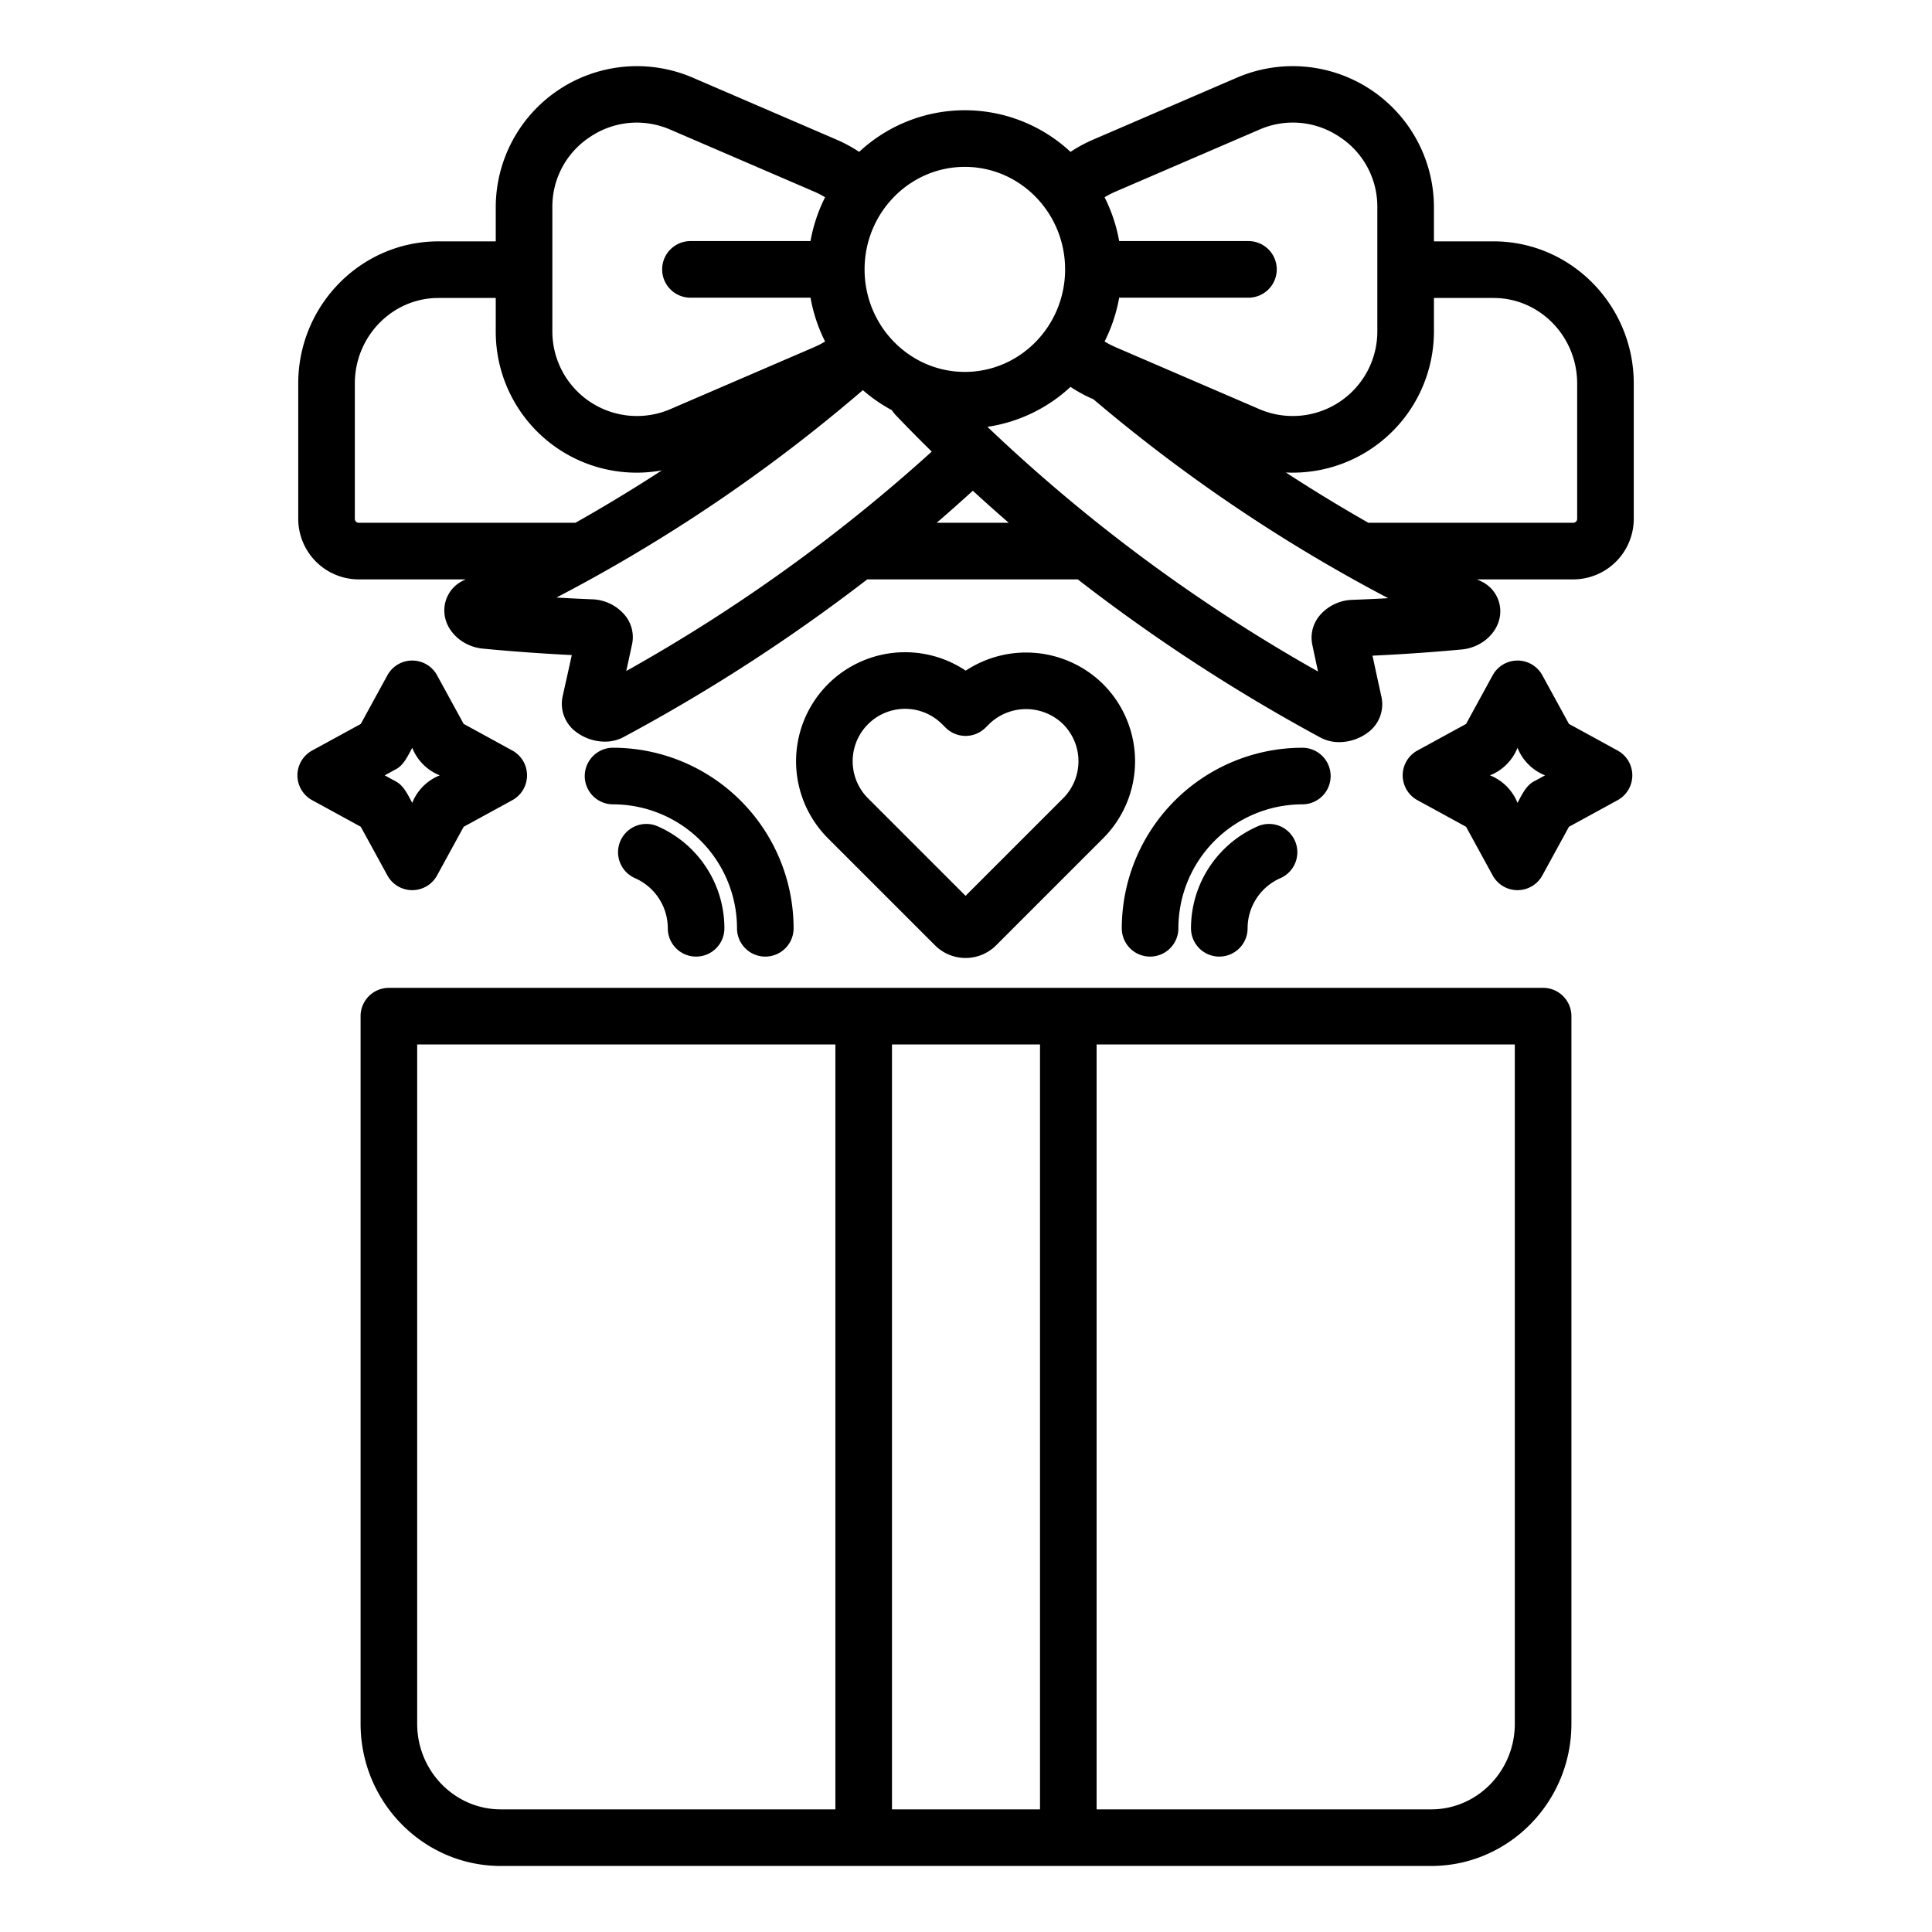 <svg xmlns="http://www.w3.org/2000/svg" version="1.1" xmlns:xlink="http://www.w3.org/1999/xlink" width="512" height="512" x="0" y="0" viewBox="0 0 512 512" style="enable-background:new 0 0 512 512" xml:space="preserve" class=""><g><path d="M408.941 261.792H103.058a7.5 7.5 0 0 0-7.5 7.5v187.53c0 20.775 16.669 37.678 37.156 37.678h246.571c20.488 0 37.156-16.903 37.156-37.678v-187.53a7.5 7.5 0 0 0-7.5-7.5zm-298.383 195.03v-180.03h110.828V479.5h-88.672c-12.216 0-22.156-10.173-22.156-22.678zM236.386 479.5V276.792h39.228V479.5zm165.055-22.678c0 12.505-9.939 22.678-22.156 22.678h-88.67V276.792H401.44zM395.809 63.964h-15.802v-9.016a37.416 37.416 0 0 0-52.225-34.36l-38.15 16.44a38.754 38.754 0 0 0-5.939 3.22 41.057 41.057 0 0 0-56 0 38.745 38.745 0 0 0-5.94-3.22l-38.15-16.44a37.416 37.416 0 0 0-52.224 34.36v9.016h-15.187c-20.488 0-37.157 16.902-37.157 37.677v35.782a16.066 16.066 0 0 0 15.974 16.122h28.401c-.161.076-.32.155-.481.23a8.755 8.755 0 0 0-5.056 9.479c.775 4.517 5.008 8.149 10.07 8.636 7.816.749 15.73 1.322 23.588 1.709-.807 3.677-1.624 7.356-2.44 10.987a9.278 9.278 0 0 0 3.68 9.456 12.807 12.807 0 0 0 7.521 2.5 10.433 10.433 0 0 0 4.985-1.224 468.58 468.58 0 0 0 64.546-41.773h55.8a468.096 468.096 0 0 0 64.257 41.888 10.457 10.457 0 0 0 5.027 1.242 12.818 12.818 0 0 0 7.49-2.471 9.274 9.274 0 0 0 3.726-9.414c-.802-3.642-1.603-7.334-2.396-11.032a511.266 511.266 0 0 0 23.634-1.639c5.063-.47 9.311-4.09 10.1-8.607a8.747 8.747 0 0 0-5.01-9.485c-.335-.158-.663-.324-.997-.482h25.537a16.067 16.067 0 0 0 15.973-16.122V101.64c0-20.775-16.667-37.677-37.155-37.677zm22.156 73.459a1.057 1.057 0 0 1-.974 1.122h-54.35q-11.194-6.371-21.864-13.331.916.045 1.831.046a37.444 37.444 0 0 0 37.399-37.429v-8.867h15.802c12.216 0 22.156 10.173 22.156 22.677zm-50.075 21.103q-4.77.266-9.52.44a11.785 11.785 0 0 0-8.8 4.342 9.099 9.099 0 0 0-1.812 7.471q.757 3.584 1.529 7.178a439.736 439.736 0 0 1-87.607-64.841 41.203 41.203 0 0 0 22.013-10.586 38.753 38.753 0 0 0 5.939 3.22l.14.06a428.255 428.255 0 0 0 78.118 52.716zm-202.155 4.67a11.775 11.775 0 0 0-8.79-4.372q-4.725-.187-9.483-.468a427.801 427.801 0 0 0 81.207-54.964 41.694 41.694 0 0 0 7.696 5.314 9.205 9.205 0 0 0 1.029 1.32c3.114 3.27 6.302 6.48 9.527 9.658a442.616 442.616 0 0 1-80.961 58.144q.787-3.584 1.56-7.16a9.089 9.089 0 0 0-1.785-7.472zm-71.7-25.774v-35.78c0-12.505 9.94-22.678 22.157-22.678h15.188v8.867a37.325 37.325 0 0 0 44.01 36.826q-11.16 7.263-22.895 13.888H95.009a1.057 1.057 0 0 1-.974-1.122zm62.44-101.2a22.2 22.2 0 0 1 12.253-3.735 22.534 22.534 0 0 1 8.939 1.876l38.15 16.441a23.843 23.843 0 0 1 2.84 1.471 42.242 42.242 0 0 0-3.863 11.615H182.98a7.5 7.5 0 0 0 0 15h31.815a42.238 42.238 0 0 0 3.863 11.614 23.86 23.86 0 0 1-2.84 1.471l-38.15 16.442a22.416 22.416 0 0 1-31.288-20.586V54.949a22.065 22.065 0 0 1 10.096-18.726zm198.437 0a22.066 22.066 0 0 1 10.095 18.726v32.883a22.415 22.415 0 0 1-31.287 20.585l-38.15-16.44a23.845 23.845 0 0 1-2.84-1.473 42.24 42.24 0 0 0 3.862-11.613h34.26a7.5 7.5 0 0 0 0-15h-34.26a42.242 42.242 0 0 0-3.863-11.614 23.858 23.858 0 0 1 2.84-1.471l38.15-16.442a22.066 22.066 0 0 1 21.193 1.86zM282.264 71.39c0 14.981-11.92 27.169-26.57 27.169s-26.571-12.188-26.571-27.169 11.919-27.17 26.57-27.17 26.57 12.188 26.57 27.17zm-24.453 58.66q4.69 4.31 9.522 8.495h-19.106q4.862-4.185 9.584-8.496z" fill="#000000" opacity="1" data-original="#000000" class=""></path><path d="M255.927 177.73a28.888 28.888 0 0 0-36.498 44.432l28.36 28.358a11.451 11.451 0 0 0 16.194 0l28.36-28.358a28.886 28.886 0 0 0-.156-41.005 29.056 29.056 0 0 0-36.26-3.427zm25.808 33.825-25.85 25.85-25.85-25.85a13.886 13.886 0 0 1 19.64-19.638l.907.908a7.499 7.499 0 0 0 10.608-.002l.717-.717a14.06 14.06 0 0 1 19.753-.264 13.886 13.886 0 0 1 .075 19.714zM202.813 253.508a7.5 7.5 0 0 0 7.5-7.5 47.903 47.903 0 0 0-47.849-47.849 7.5 7.5 0 0 0 0 15 32.886 32.886 0 0 1 32.849 32.85 7.5 7.5 0 0 0 7.5 7.5z" fill="#000000" opacity="1" data-original="#000000" class=""></path><path d="M174.243 218.958a7.5 7.5 0 0 0-5.994 13.75 14.512 14.512 0 0 1 8.724 13.3 7.5 7.5 0 0 0 15 0 29.508 29.508 0 0 0-17.73-27.05zM352.634 205.66a7.5 7.5 0 0 0-7.5-7.5 47.903 47.903 0 0 0-47.849 47.848 7.5 7.5 0 1 0 15 0 32.886 32.886 0 0 1 32.849-32.849 7.5 7.5 0 0 0 7.5-7.5z" fill="#000000" opacity="1" data-original="#000000" class=""></path><path d="M333.356 218.958a29.507 29.507 0 0 0-17.73 27.05 7.5 7.5 0 0 0 15 0 14.511 14.511 0 0 1 8.723-13.3 7.5 7.5 0 0 0-5.994-13.75zM102.666 232a7.5 7.5 0 0 0 13.16 0l7.052-12.893 12.892-7.05a7.5 7.5 0 0 0 0-13.16l-12.892-7.052-7.052-12.893a7.5 7.5 0 0 0-13.16 0l-7.052 12.893-12.892 7.051a7.5 7.5 0 0 0 0 13.16l12.893 7.051zm2.074-28.05c2.194-1.021 3.413-3.762 4.507-5.77a13.047 13.047 0 0 0 7.295 7.296 13.045 13.045 0 0 0-7.295 7.295c-1.098-2.013-2.31-4.743-4.507-5.77l-2.788-1.525zM428.679 198.896l-12.892-7.051-7.052-12.893a7.5 7.5 0 0 0-13.16 0l-7.051 12.893-12.893 7.051a7.5 7.5 0 0 0 0 13.16l12.893 7.051L395.575 232a7.5 7.5 0 0 0 13.16 0l7.052-12.893 12.892-7.05a7.5 7.5 0 0 0 0-13.16zm-22.017 8.105c-2.194 1.022-3.413 3.762-4.507 5.77a13.046 13.046 0 0 0-7.295-7.295 13.049 13.049 0 0 0 7.295-7.295 13.05 13.05 0 0 0 7.295 7.295z" fill="#000000" opacity="1" data-original="#000000" class=""></path></g></svg>